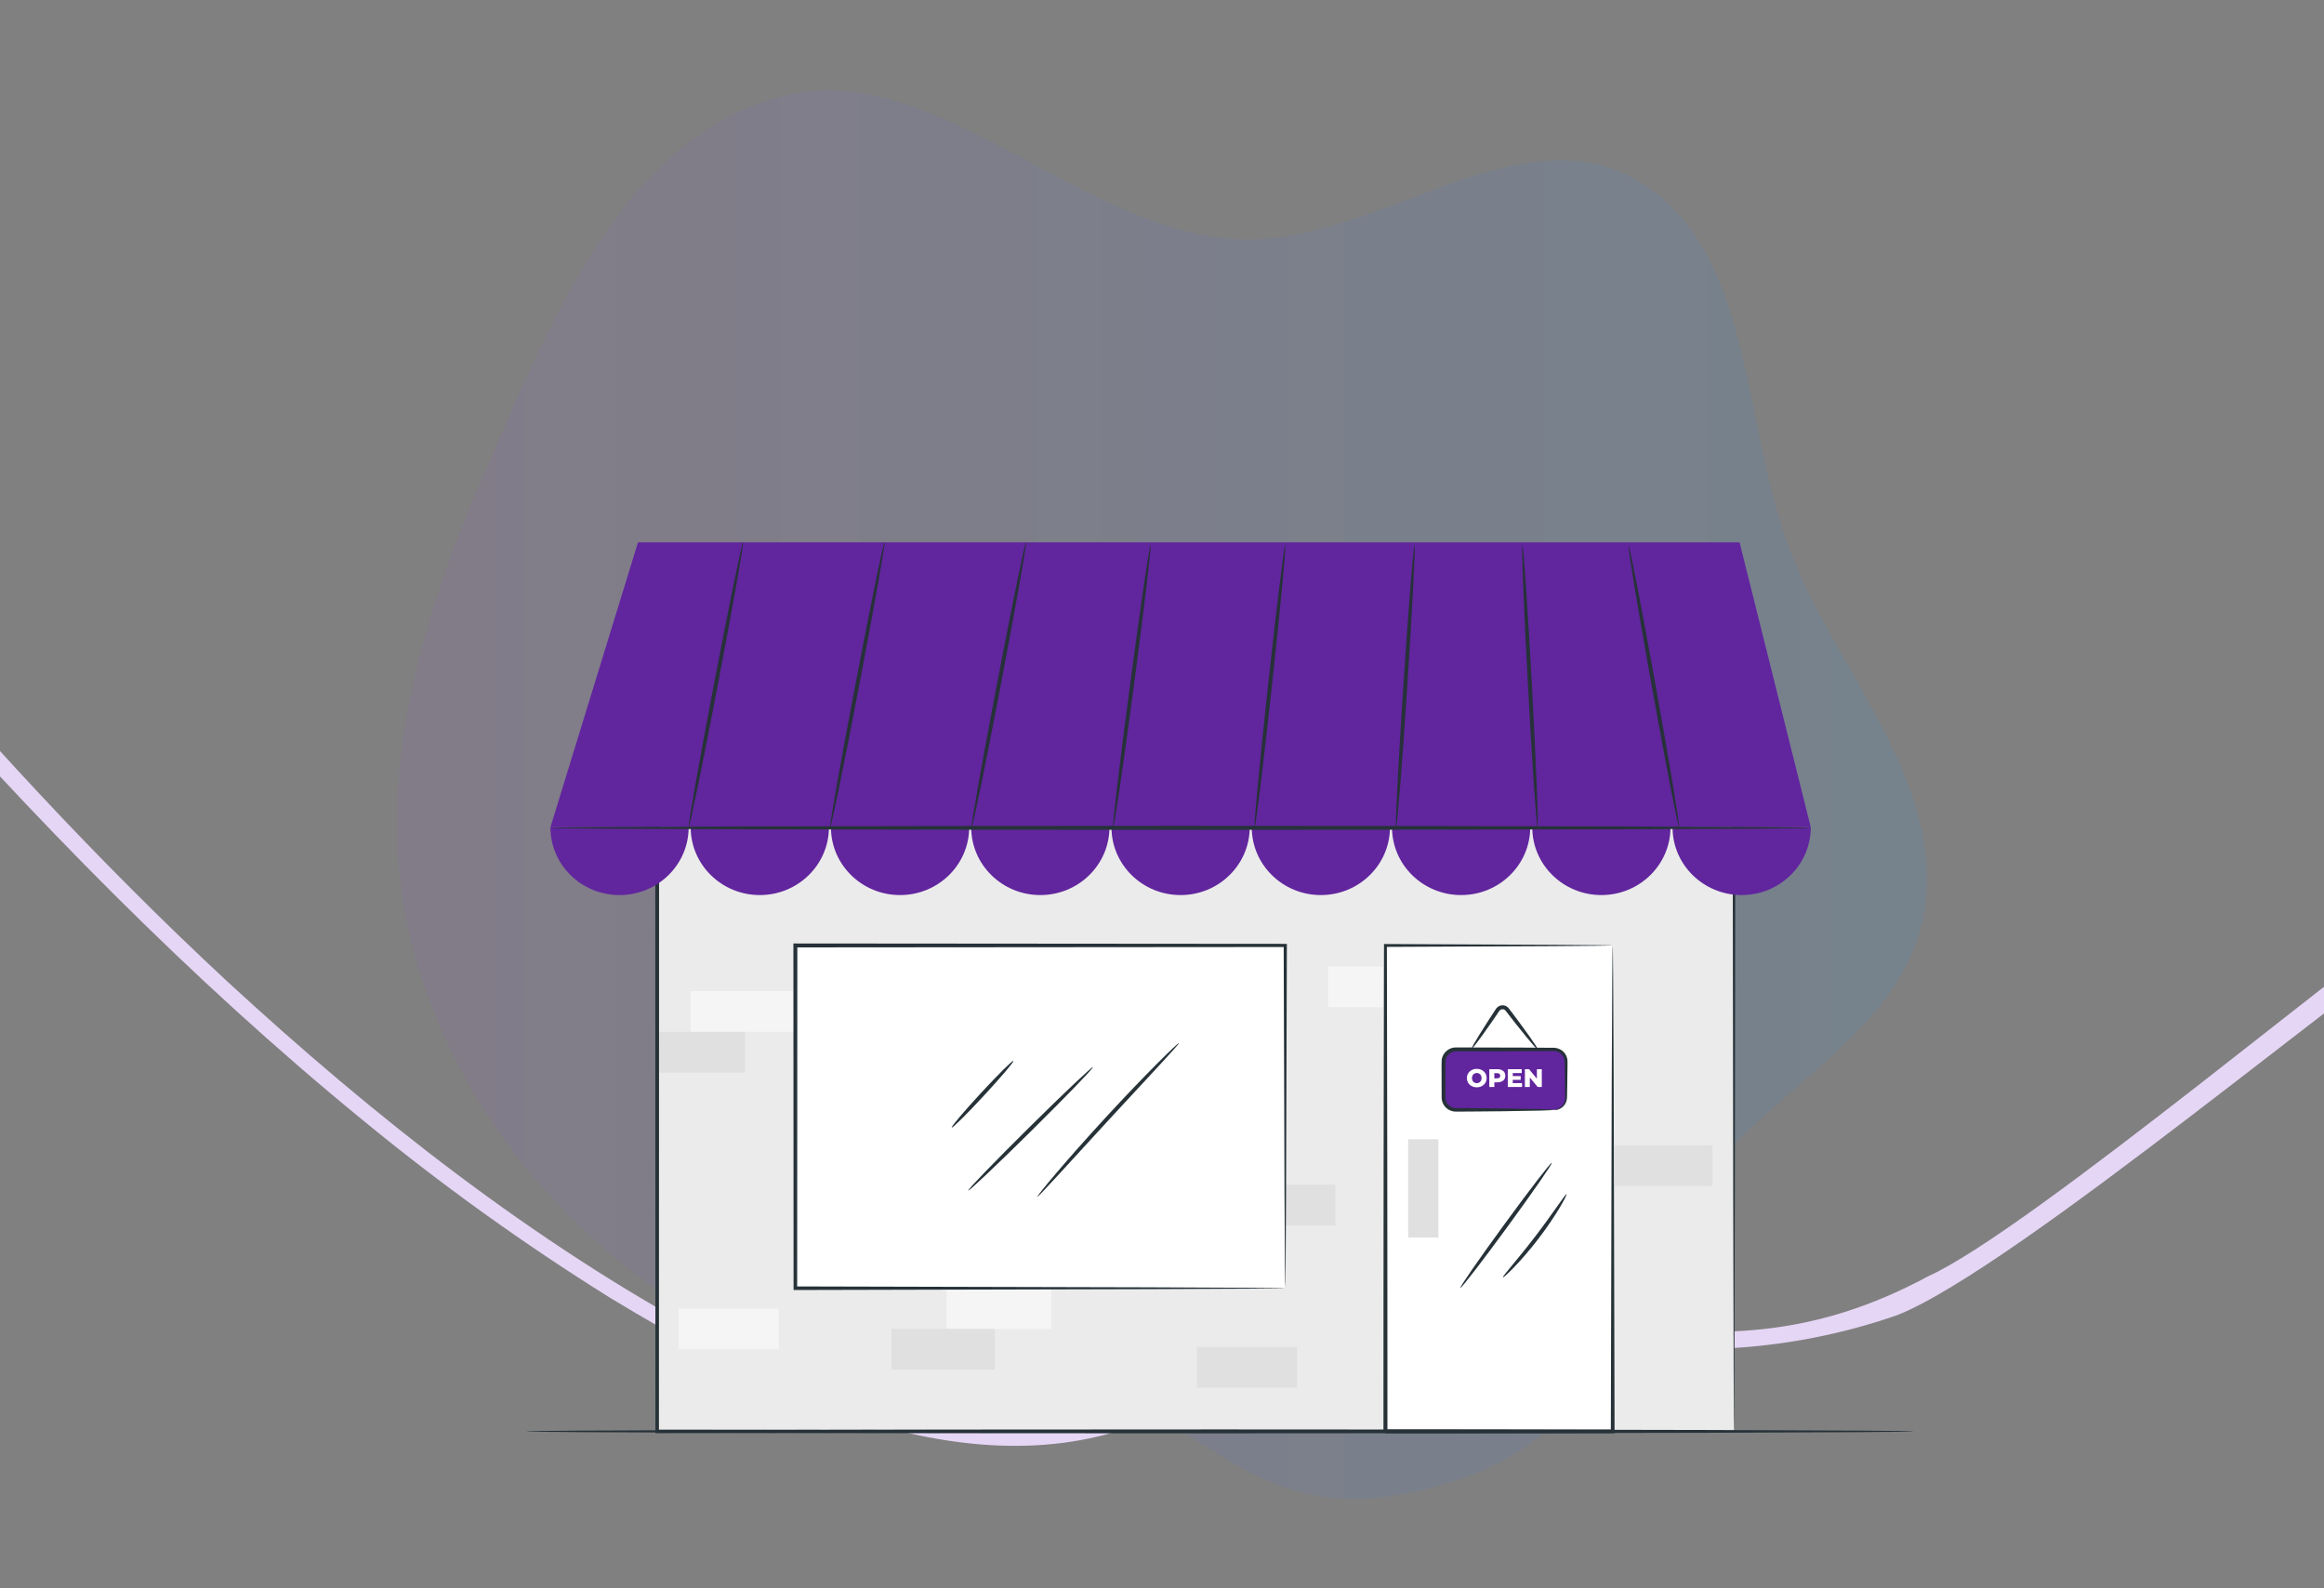 <svg width="360" height="246" viewBox="0 0 360 246" fill="none" xmlns="http://www.w3.org/2000/svg">
<rect x="0" y="0" width="360" height="246" fill="#808080" stroke="none"/>
<g clip-path="url(#clip0_8039_4849)">
<path d="M-77.72 18.87C-78.638 18.143 -79.683 19.071 -80.611 19.305C-79.114 26.94 -78.223 35.111 -81.23 42.54C-80.747 42.918 -79.787 43.684 -79.311 44.065C-78.522 43.437 -77.534 42.951 -77.216 41.931C-75.53 37.705 -75.776 33.09 -75.375 28.646C-57.16 53.272 -38.047 77.27 -17.967 100.392C4.966 126.491 29.268 151.48 56.197 173.492C68.35 183.481 81.144 192.669 94.497 200.999C105.13 207.432 116.076 213.456 127.656 218.04C141.52 223.125 156.933 226.034 171.5 222.126C182.038 219.299 191.391 213.16 198.17 204.62C202.656 199.234 205.677 192.856 208.553 186.544C218.87 197.711 232.598 205.163 247.611 207.746C263.124 210.252 279.028 208.86 293.886 203.694C312.27 196.437 367.382 149.686 384.108 139.287C383.559 138.182 383.014 137.084 382.468 136.003C367.851 145.393 314.531 190.549 298.649 197.69C281.03 207.175 267.089 206.896 252.223 205.708C237.968 204.676 226.447 199.029 215.682 189.673C213.401 187.54 211.481 184.952 209.879 182.225C212.112 173.545 213.441 164.497 212.242 155.544C211.835 150.305 209.579 145.439 206.98 140.956C204.569 137.901 200.947 135.467 196.889 135.339C193.229 135.753 191.338 139.441 190.998 142.742C190.263 148.971 191.619 155.298 193.609 161.184C195.883 169.295 200.595 176.529 205.666 183.2C201.369 195.68 193.558 208.061 181.86 214.748C172.95 219.957 162.32 221.67 152.139 220.738C137.331 219.548 122.723 213.947 109.789 207.013C82.475 192.318 57.971 172.972 35.234 152.034C-5.078 114.623 -39.361 70.891 -72.31 27.008C-67.84 28.852 -63.354 31.006 -58.454 31.347C-57.459 31.44 -56.567 30.873 -55.649 30.618C-55.922 29.785 -56.246 28.969 -56.618 28.175C-59.03 27.451 -61.585 27.324 -63.954 26.438C-68.951 24.81 -73.381 21.832 -77.72 18.87ZM198.784 139.272C202.86 140.731 206.205 143.563 207.577 147.503C210.618 157.284 210.948 172.312 207.352 180.245C199.797 172.204 196.11 161.722 194.182 152.346C193.527 148.386 193.834 144.704 195.331 140.847C195.43 140.5 195.603 140.179 195.838 139.906C196.074 139.632 196.366 139.413 196.694 139.263C197.023 139.113 197.38 139.036 197.741 139.038C198.101 139.039 198.457 139.119 198.784 139.272Z" fill="#E5D6F5"/>
<path fill-rule="evenodd" clip-rule="evenodd" d="M190.35 36.973C211.878 38.97 234.358 17.153 253.222 27.731C271.896 38.202 269.628 65.915 277.504 85.843C284.891 104.531 301.344 121.38 298.076 141.212C294.814 161 271.211 169.714 260.852 186.878C247.404 209.161 246.669 223.973 221.5 230.5C195.96 237.124 189.269 222.374 165.134 211.702C145.692 203.106 121.299 212.753 103.592 200.984C83.824 187.844 68.432 167.19 63.277 143.997C57.964 120.096 65.342 95.446 75.147 73.015C85.067 50.319 95.904 22.714 119.517 15.326C143.567 7.802 165.261 34.645 190.35 36.973Z" fill="url(#paint0_linear_8039_4849)" fill-opacity="0.1"/>
<path d="M268.61 91.638H101.803V221.694H268.61V91.638Z" fill="#EBEBEB"/>
<path d="M268.608 221.693C268.608 221.693 268.59 220.87 268.58 219.299C268.573 217.72 268.564 215.396 268.551 212.364C268.536 206.289 268.515 197.387 268.486 186.033C268.455 163.343 268.41 130.86 268.355 91.638L268.607 91.89C221.115 91.905 163.673 91.923 101.814 91.943H101.8L102.105 91.638C102.093 138.523 102.082 182.865 102.073 221.694L101.799 221.419C151.281 221.476 192.948 221.523 222.257 221.557C236.923 221.588 248.495 221.613 256.413 221.629C260.368 221.643 263.407 221.654 265.47 221.662C266.492 221.669 267.269 221.674 267.805 221.679C268.334 221.682 268.608 221.693 268.608 221.693C268.608 221.693 268.354 221.703 267.839 221.709C267.311 221.713 266.544 221.718 265.534 221.725C263.483 221.732 260.462 221.744 256.532 221.758C248.628 221.775 237.078 221.8 222.437 221.831C193.085 221.864 151.357 221.912 101.801 221.968H101.527V221.694C101.517 182.865 101.507 138.523 101.495 91.638V91.333H101.801H101.815C163.674 91.353 221.116 91.371 268.608 91.386H268.862V91.638C268.808 130.927 268.762 163.464 268.73 186.191C268.702 197.521 268.68 206.403 268.665 212.465C268.652 215.476 268.642 217.784 268.636 219.353C268.627 220.906 268.608 221.693 268.608 221.693Z" fill="#263238"/>
<path d="M98.827 84.003L85.264 128.128H280.496L269.468 84.003H98.827Z" fill="#61259E"/>
<path d="M85.264 128.128C85.264 133.928 90.056 138.629 95.97 138.629C101.882 138.629 106.676 133.928 106.676 128.128H85.264Z" fill="#61259E"/>
<path d="M106.991 128.128C106.991 133.928 111.784 138.629 117.697 138.629C123.609 138.629 128.403 133.928 128.403 128.128H106.991Z" fill="#61259E"/>
<path d="M128.718 128.128C128.718 133.928 133.51 138.629 139.424 138.629C145.336 138.629 150.13 133.928 150.13 128.128H128.718Z" fill="#61259E"/>
<path d="M150.446 128.128C150.446 133.928 155.239 138.629 161.152 138.629C167.066 138.629 171.858 133.928 171.858 128.128H150.446Z" fill="#61259E"/>
<path d="M172.174 128.128C172.174 133.928 176.966 138.629 182.88 138.629C188.792 138.629 193.586 133.928 193.586 128.128H172.174Z" fill="#61259E"/>
<path d="M193.901 128.128C193.901 133.928 198.694 138.629 204.607 138.629C210.52 138.629 215.313 133.928 215.313 128.128H193.901Z" fill="#61259E"/>
<path d="M215.629 128.128C215.629 133.928 220.422 138.629 226.335 138.629C232.247 138.629 237.041 133.928 237.041 128.128H215.629Z" fill="#61259E"/>
<path d="M237.356 128.128C237.356 133.928 242.15 138.629 248.062 138.629C253.975 138.629 258.768 133.928 258.768 128.128H237.356Z" fill="#61259E"/>
<path d="M259.084 128.128C259.084 133.928 263.878 138.629 269.79 138.629C275.702 138.629 280.496 133.928 280.496 128.128H259.084Z" fill="#61259E"/>
<path d="M280.42 128.218C280.42 128.387 236.768 128.523 182.933 128.523C129.08 128.523 85.438 128.386 85.438 128.218C85.438 128.049 129.08 127.913 182.933 127.913C236.768 127.913 280.42 128.049 280.42 128.218Z" fill="#263238"/>
<path d="M249.816 146.433H214.611V221.696H249.816V146.433Z" fill="white"/>
<path d="M249.815 146.433C249.821 146.427 249.827 146.544 249.833 146.779C249.838 147.04 249.844 147.387 249.851 147.834C249.859 148.8 249.872 150.182 249.887 151.963C249.906 155.613 249.933 160.893 249.967 167.526C250.001 180.911 250.049 199.752 250.105 221.696L250.106 221.986H249.817C238.908 221.99 227 221.996 214.618 222.002C213.997 221.396 214.445 221.821 214.307 221.681V221.66V221.617V221.532V221.361V221.02V220.337V218.975C214.307 218.069 214.307 217.165 214.307 216.263C214.307 214.461 214.308 212.671 214.308 210.893C214.309 207.336 214.31 203.829 214.313 200.381C214.319 193.485 214.324 186.822 214.329 180.458C214.351 167.738 214.373 156.218 214.389 146.434V146.21L214.612 146.211C225.49 146.262 234.307 146.303 240.434 146.331C243.444 146.355 245.791 146.373 247.416 146.387C248.187 146.398 248.786 146.406 249.217 146.412C249.621 146.417 249.815 146.433 249.815 146.433C249.815 146.433 249.589 146.448 249.172 146.456C248.73 146.462 248.118 146.47 247.329 146.481C245.693 146.494 243.329 146.512 240.298 146.537C234.203 146.565 225.433 146.606 214.612 146.657L214.834 146.434C214.852 156.217 214.872 167.737 214.895 180.458C214.9 186.822 214.906 193.484 214.912 200.381C214.913 203.829 214.914 207.336 214.917 210.893C214.917 212.671 214.918 214.461 214.918 216.263C214.918 217.165 214.918 218.069 214.918 218.975V220.337V221.02V221.361V221.532V221.617V221.66V221.681C214.784 221.549 215.218 222.006 214.618 221.391C227 221.397 238.908 221.402 249.817 221.408L249.527 221.697C249.583 199.831 249.631 181.057 249.665 167.722C249.699 161.061 249.726 155.759 249.745 152.093C249.76 150.286 249.773 148.884 249.781 147.904C249.788 147.443 249.794 147.085 249.799 146.815C249.804 146.568 249.81 146.439 249.815 146.433Z" fill="#263238"/>
<path d="M222.816 176.453H218.133V191.673H222.816V176.453Z" fill="#E0E0E0"/>
<path d="M240.688 171.895H225.515C224.461 171.895 223.606 171.041 223.606 169.987V164.443C223.606 163.389 224.461 162.534 225.515 162.534H240.688C241.742 162.534 242.596 163.389 242.596 164.443V169.987C242.596 171.041 241.742 171.895 240.688 171.895Z" fill="#61259E"/>
<path d="M240.688 171.895C240.687 171.867 240.878 171.868 241.206 171.758C241.523 171.645 242.002 171.378 242.282 170.796C242.583 170.235 242.4 169.378 242.427 168.421C242.414 167.445 242.399 166.354 242.382 165.16C242.376 164.536 242.428 163.944 242.052 163.474C241.703 162.992 241.13 162.731 240.45 162.787C239.023 162.796 237.506 162.806 235.913 162.815C232.708 162.822 229.199 162.83 225.518 162.84C224.733 162.828 224.015 163.459 223.929 164.219C223.893 165.032 223.917 165.979 223.907 166.829C223.905 167.698 223.902 168.552 223.9 169.39L223.899 170.01C223.899 170.186 223.933 170.359 223.988 170.523C224.096 170.854 224.324 171.135 224.601 171.332C224.886 171.526 225.212 171.623 225.559 171.621C225.948 171.623 226.331 171.625 226.71 171.628C227.466 171.632 228.2 171.638 228.913 171.643C230.326 171.656 231.648 171.669 232.866 171.68C235.207 171.72 237.139 171.753 238.59 171.778C239.941 171.813 240.688 171.853 240.688 171.895C240.688 171.937 239.941 171.977 238.59 172.013C237.138 172.038 235.207 172.071 232.866 172.111C231.648 172.122 230.326 172.134 228.913 172.148C228.201 172.153 227.466 172.159 226.71 172.163C226.331 172.166 225.947 172.168 225.559 172.17C225.126 172.18 224.662 172.053 224.283 171.796C223.907 171.537 223.599 171.16 223.446 170.712C223.369 170.49 223.322 170.255 223.32 170.017L223.316 169.388C223.314 168.551 223.311 167.697 223.309 166.828C223.317 165.94 223.282 165.114 223.328 164.135C223.445 163.085 224.432 162.212 225.518 162.229C229.2 162.237 232.708 162.245 235.913 162.253C237.506 162.263 239.023 162.272 240.45 162.282C241.192 162.218 242.035 162.577 242.435 163.201C242.651 163.503 242.771 163.857 242.81 164.208C242.833 164.572 242.811 164.847 242.814 165.16C242.797 166.354 242.782 167.445 242.769 168.421C242.76 168.896 242.751 169.341 242.744 169.759C242.756 170.167 242.675 170.597 242.496 170.904C242.143 171.543 241.59 171.795 241.243 171.876C240.879 171.953 240.687 171.908 240.688 171.895Z" fill="#263238"/>
<path d="M238.199 162.534C238.132 162.585 237.504 161.89 236.544 160.725C236.02 160.074 235.466 159.386 234.881 158.659C234.567 158.258 234.246 157.848 233.916 157.427C233.75 157.211 233.581 156.993 233.41 156.772C233.219 156.516 233.127 156.391 232.932 156.336C232.749 156.279 232.54 156.317 232.392 156.428C232.265 156.509 232.116 156.792 231.957 157.006C231.655 157.448 231.359 157.877 231.071 158.297C230.533 159.059 230.024 159.781 229.542 160.463C228.657 161.687 228.075 162.42 228.004 162.373C227.934 162.326 228.39 161.508 229.184 160.223C229.631 159.517 230.104 158.772 230.604 157.984C230.882 157.557 231.167 157.121 231.46 156.673C231.627 156.457 231.705 156.208 232.027 155.943C232.327 155.714 232.737 155.638 233.106 155.751C233.491 155.843 233.758 156.214 233.892 156.402C234.061 156.625 234.227 156.846 234.391 157.062C234.711 157.492 235.023 157.909 235.328 158.317C235.877 159.072 236.396 159.786 236.886 160.462C237.759 161.696 238.266 162.483 238.199 162.534Z" fill="#263238"/>
<path d="M227.229 166.976C227.229 166.149 227.878 165.543 228.76 165.543C229.641 165.543 230.291 166.149 230.291 166.976C230.291 167.802 229.641 168.408 228.76 168.408C227.877 168.408 227.229 167.801 227.229 166.976ZM229.503 166.976C229.503 166.5 229.177 166.189 228.76 166.189C228.342 166.189 228.016 166.5 228.016 166.976C228.016 167.452 228.342 167.762 228.76 167.762C229.176 167.762 229.503 167.452 229.503 166.976Z" fill="white"/>
<path d="M233.185 166.617C233.185 167.243 232.713 167.632 231.961 167.632H231.481V168.352H230.701V165.597H231.96C232.713 165.598 233.185 165.987 233.185 166.617ZM232.398 166.617C232.398 166.361 232.236 166.211 231.913 166.211H231.48V167.018H231.913C232.237 167.018 232.398 166.869 232.398 166.617Z" fill="white"/>
<path d="M235.777 167.75V168.353H233.564V165.598H235.725V166.2H234.336V166.665H235.56V167.247H234.336V167.751H235.777V167.75Z" fill="white"/>
<path d="M238.834 165.598V168.353H238.193L236.977 166.885V168.353H236.214V165.598H236.855L238.071 167.065V165.598H238.834Z" fill="white"/>
<path d="M226.222 199.468C226.086 199.368 229.145 194.95 233.055 189.601C236.964 184.251 240.245 179.994 240.381 180.094C240.517 180.193 237.458 184.611 233.548 189.961C229.638 195.311 226.358 199.568 226.222 199.468Z" fill="#263238"/>
<path d="M232.815 197.831C232.684 197.707 235.13 195.023 237.838 191.472C240.559 187.929 242.511 184.869 242.665 184.962C242.734 185.004 242.333 185.825 241.576 187.09C240.818 188.355 239.69 190.055 238.322 191.843C236.953 193.629 235.607 195.162 234.584 196.223C233.561 197.286 232.873 197.887 232.815 197.831Z" fill="#263238"/>
<path d="M123.207 153.515H106.991V159.818H123.207V153.515Z" fill="#F5F5F5"/>
<path d="M115.394 159.816H102.096V166.12H115.394V159.816Z" fill="#E0E0E0"/>
<path d="M162.833 199.521H146.617V205.824H162.833V199.521Z" fill="#F5F5F5"/>
<path d="M206.854 183.479H199.097V189.782H206.854V183.479Z" fill="#E0E0E0"/>
<path d="M265.271 177.395H250.097V183.698H265.271V177.395Z" fill="#E0E0E0"/>
<path d="M200.927 208.619H185.412V214.923H200.927V208.619Z" fill="#E0E0E0"/>
<path d="M120.641 202.672H105.126V208.976H120.641V202.672Z" fill="#F5F5F5"/>
<path d="M214.219 149.689H205.733V155.993H214.219V149.689Z" fill="#F5F5F5"/>
<path d="M154.112 205.823H138.101V212.127H154.112V205.823Z" fill="#E0E0E0"/>
<path d="M199.096 146.431H123.208V199.521H199.096V146.431Z" fill="white"/>
<path d="M199.096 199.521C199.096 199.521 199.079 199.178 199.069 198.538C199.062 197.876 199.054 196.935 199.041 195.716C199.027 193.229 199.005 189.616 198.978 185.004C198.947 175.762 198.903 162.523 198.849 146.431L199.095 146.677C177.988 146.693 151.679 146.713 123.213 146.736H123.207L123.512 146.431C123.502 165.413 123.493 183.433 123.485 199.521L123.207 199.243C145.565 199.3 164.499 199.348 177.868 199.381C184.548 199.412 189.837 199.438 193.482 199.454C195.281 199.468 196.674 199.48 197.641 199.488C198.101 199.495 198.455 199.5 198.72 199.505C198.964 199.509 199.09 199.515 199.096 199.521C199.102 199.527 198.986 199.532 198.753 199.538C198.496 199.541 198.151 199.547 197.706 199.554C196.752 199.562 195.378 199.573 193.601 199.588C189.972 199.606 184.704 199.63 178.051 199.662C164.637 199.696 145.64 199.743 123.208 199.799L122.93 199.8V199.521C122.922 183.434 122.913 165.413 122.903 146.431V146.126H123.209H123.215C151.681 146.148 177.99 146.168 199.097 146.185H199.345L199.344 146.431C199.29 162.587 199.245 175.879 199.215 185.159C199.188 189.747 199.167 193.342 199.151 195.814C199.14 197.014 199.13 197.94 199.123 198.589C199.114 199.213 199.096 199.521 199.096 199.521Z" fill="#263238"/>
<path d="M160.704 185.34C160.672 185.311 160.939 184.945 161.45 184.304C161.96 183.663 162.718 182.752 163.666 181.637C165.564 179.407 168.238 176.373 171.264 173.088C174.293 169.802 177.099 166.889 179.166 164.816C180.199 163.78 181.045 162.951 181.643 162.389C182.24 161.828 182.583 161.531 182.614 161.561C182.644 161.59 182.357 161.943 181.813 162.555C181.172 163.258 180.392 164.112 179.477 165.114C177.389 167.37 174.693 170.281 171.712 173.501C168.747 176.734 166.066 179.657 163.987 181.922C163.062 182.916 162.276 183.763 161.626 184.459C161.062 185.054 160.735 185.368 160.704 185.34Z" fill="#263238"/>
<path d="M149.978 184.4C149.86 184.28 154.089 179.903 159.425 174.624C164.761 169.342 169.184 165.16 169.302 165.28C169.42 165.399 165.192 169.777 159.854 175.057C154.519 180.335 150.096 184.519 149.978 184.4Z" fill="#263238"/>
<path d="M147.432 174.63C147.308 174.515 149.345 172.113 151.981 169.263C154.618 166.413 156.856 164.196 156.979 164.31C157.102 164.425 155.065 166.827 152.429 169.677C149.794 172.527 147.556 174.745 147.432 174.63Z" fill="#263238"/>
<path d="M106.676 128.125C106.511 128.094 108.262 118.19 110.588 106.006C112.915 93.82 114.935 83.968 115.1 84C115.266 84.032 113.514 93.933 111.188 106.12C108.862 118.303 106.841 128.156 106.676 128.125Z" fill="#263238"/>
<path d="M128.593 128.125C128.428 128.094 130.179 118.19 132.505 106.006C134.832 93.82 136.852 83.968 137.017 84C137.183 84.032 135.431 93.933 133.105 106.12C130.779 118.303 128.758 128.156 128.593 128.125Z" fill="#263238"/>
<path d="M150.51 128.125C150.345 128.094 152.096 118.19 154.422 106.006C156.749 93.82 158.769 83.968 158.934 84C159.1 84.032 157.348 93.933 155.022 106.12C152.696 118.303 150.676 128.156 150.51 128.125Z" fill="#263238"/>
<path d="M172.428 128.127C172.261 128.105 173.424 118.307 175.025 106.245C176.628 94.179 178.061 84.419 178.228 84.441C178.394 84.464 177.233 94.26 175.63 106.326C174.03 118.387 172.596 128.148 172.428 128.127Z" fill="#263238"/>
<path d="M194.344 128.128C194.176 128.11 195.103 118.314 196.415 106.253C197.727 94.187 198.927 84.424 199.094 84.441C199.262 84.46 198.335 94.253 197.021 106.319C195.711 118.38 194.511 128.146 194.344 128.128Z" fill="#263238"/>
<path d="M216.262 128.128C216.094 128.118 216.597 118.329 217.385 106.266C218.174 94.2 218.949 84.431 219.118 84.441C219.285 84.452 218.783 94.24 217.994 106.306C217.207 118.367 216.431 128.139 216.262 128.128Z" fill="#263238"/>
<path d="M238.18 128.128C238.011 128.137 237.349 118.386 236.699 106.35C236.05 94.31 235.66 84.546 235.828 84.537C235.996 84.528 236.66 94.277 237.309 106.317C237.957 118.352 238.348 128.119 238.18 128.128Z" fill="#263238"/>
<path d="M260.098 128.128C259.931 128.157 258.046 118.423 255.885 106.388C253.725 94.347 252.108 84.568 252.274 84.537C252.441 84.507 254.326 94.24 256.487 106.28C258.646 118.314 260.263 128.097 260.098 128.128Z" fill="#263238"/>
<path d="M296.451 221.693C296.451 221.862 248.329 221.998 188.981 221.998C129.613 221.998 81.5 221.861 81.5 221.693C81.5 221.525 129.611 221.389 188.981 221.389C248.328 221.389 296.451 221.526 296.451 221.693Z" fill="#263238"/>
</g>
<defs>
<linearGradient id="paint0_linear_8039_4849" x1="61.5" y1="135.5" x2="298.5" y2="135.5" gradientUnits="userSpaceOnUse">
<stop stop-color="#995AD8"/>
<stop offset="1" stop-color="#1B96FF"/>
</linearGradient>
<clipPath id="clip0_8039_4849">
<rect width="360" height="246" fill="white"/>
</clipPath>
</defs>
</svg>
